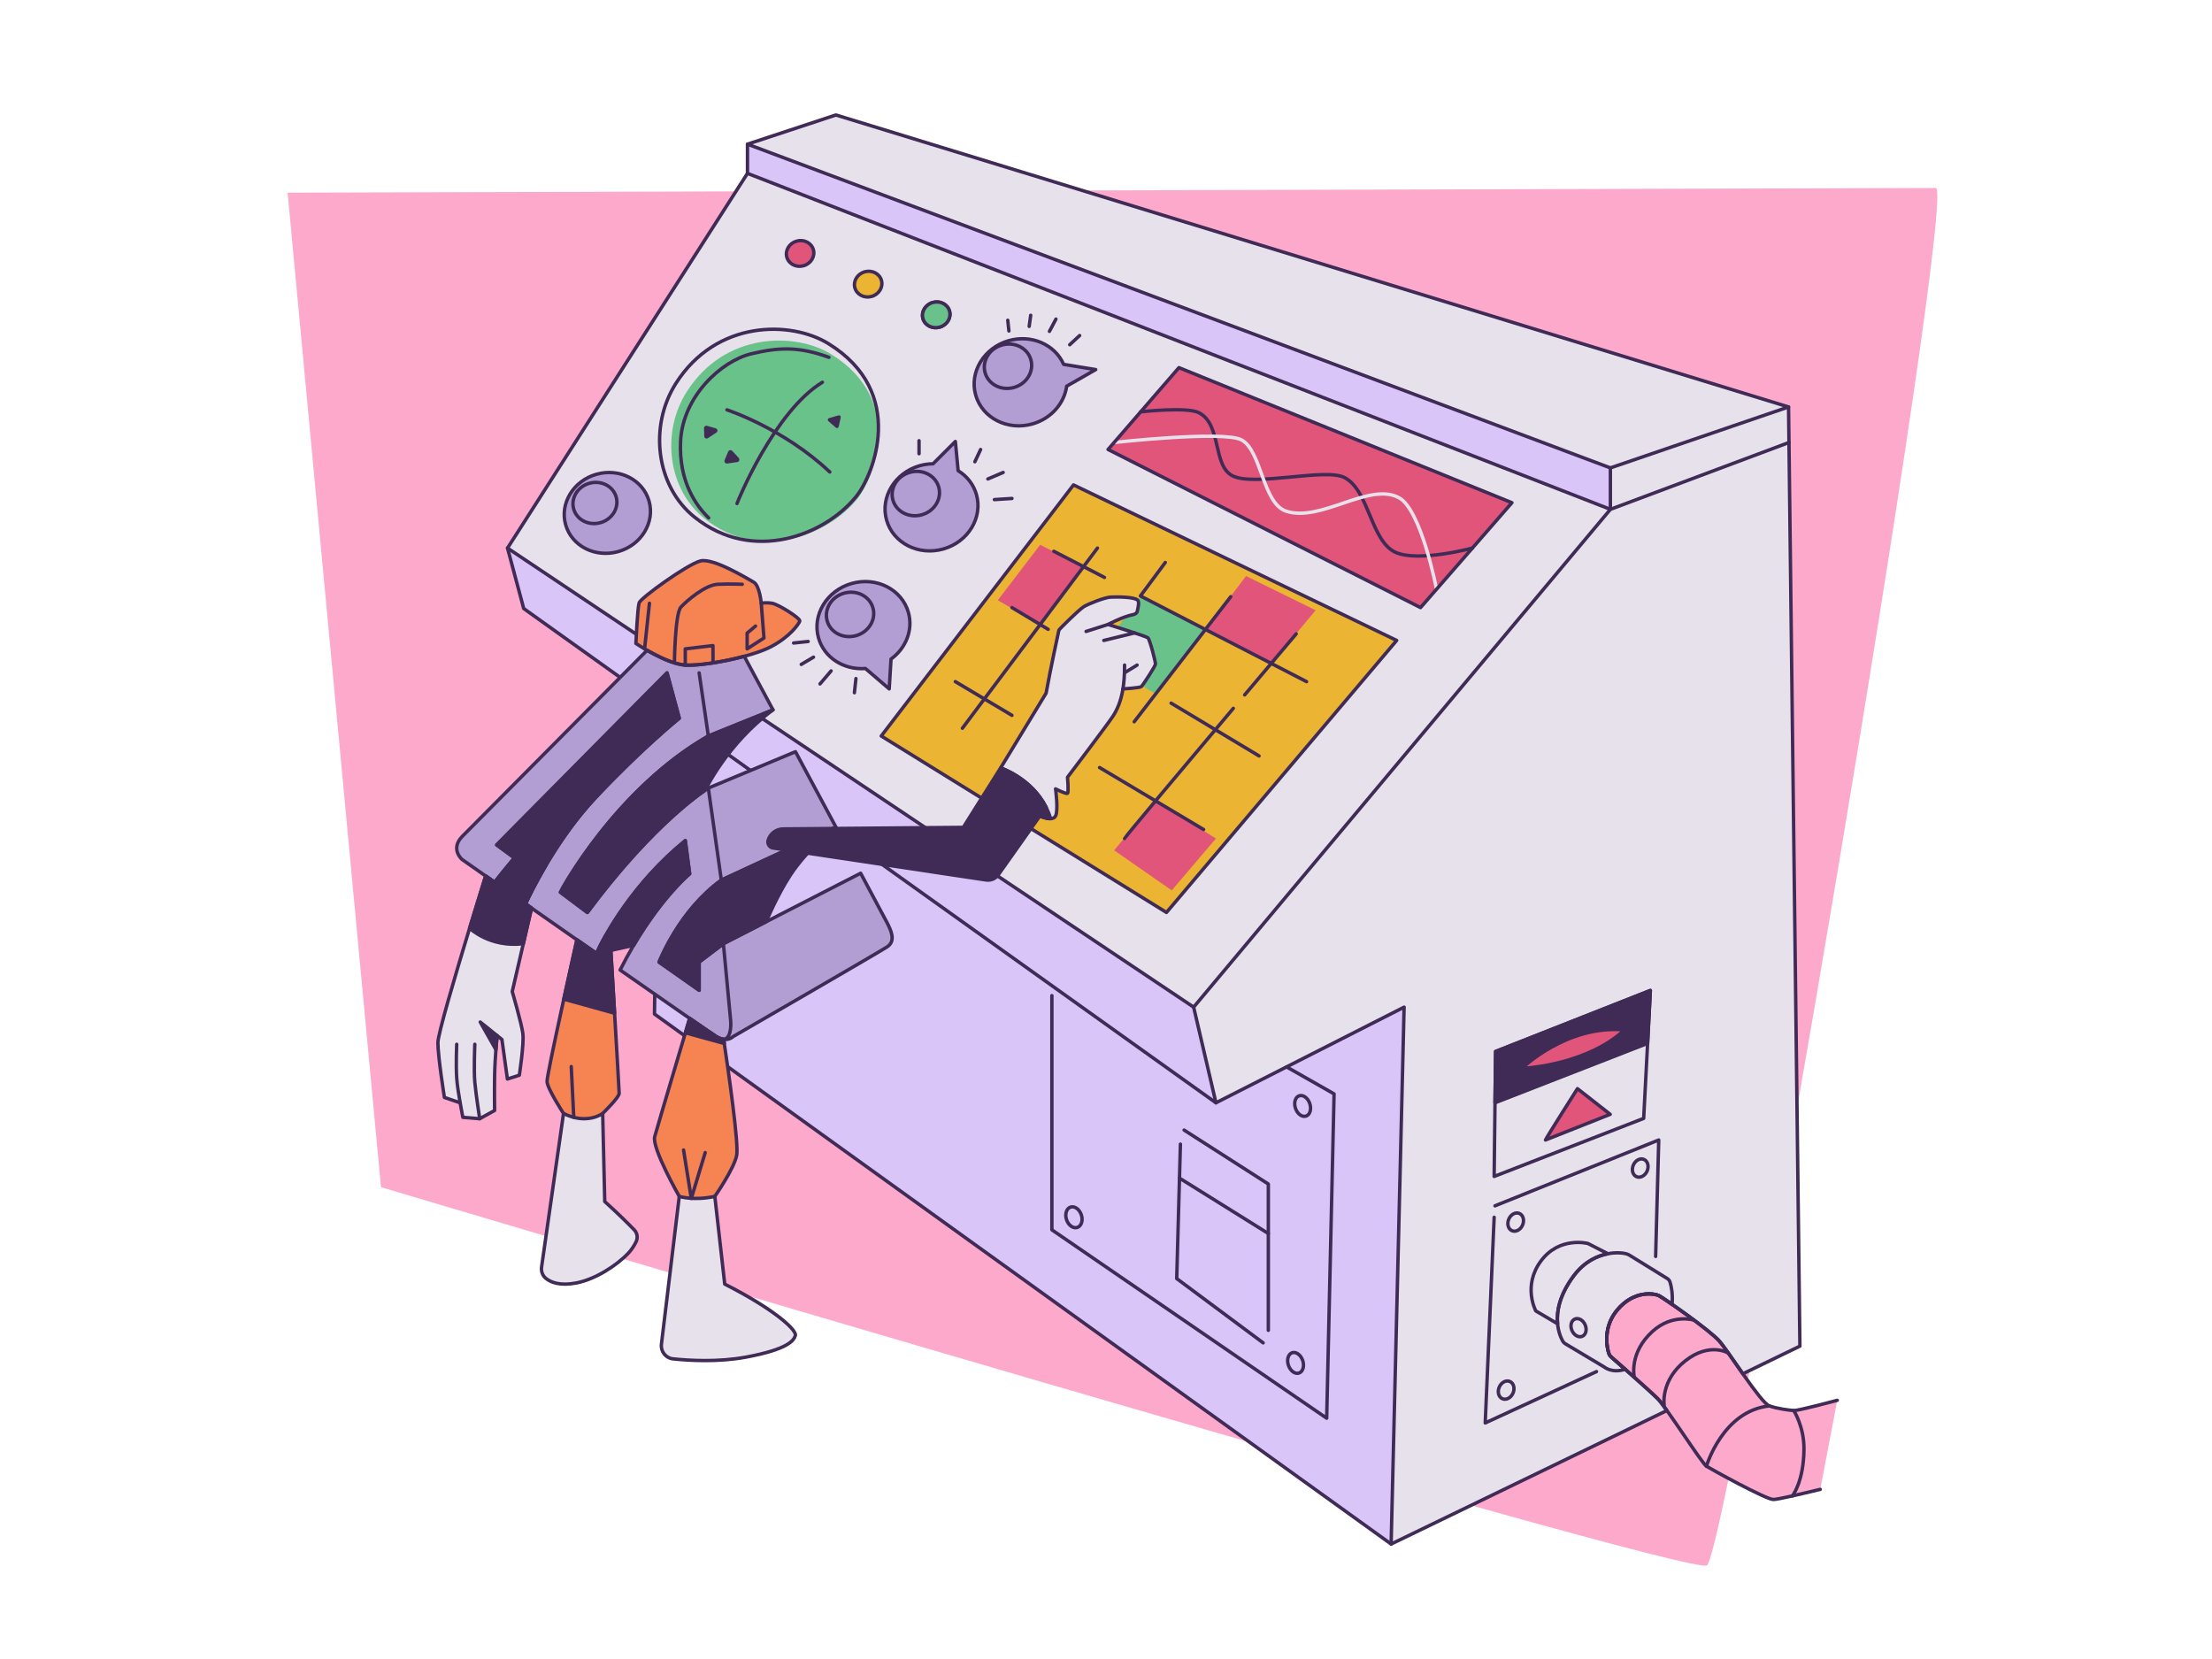 <svg width="648" height="486" viewBox="0 0 648 486" fill="none" xmlns="http://www.w3.org/2000/svg">
<path d="M533.241 436.302C527.895 437.595 520.796 439.271 519.491 439.271C517.368 439.271 501.25 430.392 499.899 429.523C498.548 428.654 488.125 412.247 485.615 409.738C483.361 407.483 473.859 399.151 471.954 397.483C471.677 397.24 471.467 396.942 471.346 396.594C470.694 394.719 469.527 388.804 473.744 383.776C478.763 377.792 484.69 378.951 485.925 379.53C487.16 380.109 500.864 389.663 503.663 392.848C506.462 396.033 515.824 410.993 518.333 411.861C520.842 412.73 524.22 413.116 525.475 413.212C526.73 413.309 538.215 410.221 538.215 410.221" fill="#FCA9CB"/>
<path d="M84.257 56.446L111.612 347.78C111.612 347.78 495.843 462.316 500.058 458.569C506.436 452.898 573.679 54.815 567.078 55.078L84.257 56.446Z" fill="#FCA9CB"/>
<path d="M485.615 409.738C483.361 407.483 473.859 399.151 471.954 397.483C471.677 397.24 471.467 396.942 471.346 396.594C470.694 394.719 469.527 388.805 473.744 383.776C478.763 377.792 484.689 378.951 485.925 379.53C487.16 380.109 500.865 389.663 503.663 392.848C504.977 394.344 507.739 398.435 510.558 402.445L527.276 394.352L523.95 119.216L244.874 33.682L218.971 42.235V50.788L148.675 160.558L153.422 178.273L193.051 206.569L191.726 297.054L407.527 452.325L488.32 413.211C487.147 411.574 486.18 410.303 485.615 409.738Z" fill="#E7E1EC"/>
<path d="M243.471 103.758C265.483 117.353 255.82 140.331 251.24 146.056C242.608 156.846 222.538 164.831 206.352 151.883C195.617 143.295 193.619 126.633 201.173 114.764C212.399 97.122 233.078 97.338 243.471 103.758Z" fill="#69C289"/>
<path d="M218.971 50.788L471.758 149.209V137.068L218.971 42.235" fill="#DAC5F9"/>
<path d="M148.675 160.558L349.676 295.037L351.687 303.666L356.207 323.062L153.422 178.273L148.675 160.558Z" fill="#DAC5F9"/>
<path d="M356.207 323.062L411.329 295.037L407.527 452.325L191.726 297.054L193.051 206.569L356.207 323.062Z" fill="#DAC5F9"/>
<path d="M320.986 108.269L311.591 106.735C309.06 100.958 302.208 97.884 295.502 99.8C288.235 101.877 283.903 109.019 285.828 115.752C287.752 122.485 295.202 126.26 302.469 124.184C307.972 122.611 311.784 118.134 312.479 113.13L320.986 108.269Z" fill="#B39ED3" stroke="#3F2B56" stroke-linecap="round" stroke-linejoin="round"/>
<path d="M181.152 161.571C187.896 159.644 191.915 153.016 190.129 146.768C188.344 140.52 181.43 137.017 174.687 138.944C167.943 140.871 163.924 147.499 165.71 153.747C167.495 159.995 174.409 163.498 181.152 161.571Z" fill="#B39ED3" stroke="#3F2B56" stroke-linecap="round" stroke-linejoin="round"/>
<path d="M286.041 144.864C285.184 141.866 283.228 139.46 280.684 137.89L279.873 129.329L273.333 135.869C272.039 135.878 270.716 136.057 269.399 136.433C262.133 138.51 257.802 145.651 259.726 152.384C261.65 159.117 269.101 162.892 276.368 160.816C283.634 158.739 287.965 151.597 286.041 144.864Z" fill="#B39ED3" stroke="#3F2B56" stroke-linecap="round" stroke-linejoin="round"/>
<path d="M266.101 179.368C264.177 172.635 256.726 168.86 249.459 170.937C242.192 173.013 237.861 180.155 239.785 186.888C241.453 192.724 247.273 196.33 253.525 195.837L260.493 201.81L261.022 193.073C265.38 189.893 267.572 184.515 266.101 179.368Z" fill="#B39ED3" stroke="#3F2B56" stroke-linecap="round" stroke-linejoin="round"/>
<path d="M483.465 290.153L482.66 305.653L437.958 323.06L438.136 308.022L483.465 290.153Z" fill="#3F2B56" stroke="#3F2B56" stroke-linecap="round" stroke-linejoin="round"/>
<path d="M341.717 267.301L409.151 187.615L314.477 142.057L258.156 215.611L341.717 267.301Z" fill="#EBB432"/>
<path d="M416.146 177.992L442.913 147.269L345.365 107.701L324.603 131.674L416.146 177.992Z" fill="#E1557A"/>
<path d="M338.511 234.614L356.207 245.635L343.266 260.838L326.375 249.09L338.511 234.614Z" fill="#E1557A"/>
<path d="M304.709 182.952L292.301 175.839L304.709 159.599L317.424 165.992L304.709 182.952Z" fill="#E1557A"/>
<path d="M338.56 203.273L353.128 184.405L334.157 174.802L320.75 192.581L338.56 203.273Z" fill="#69C289"/>
<path d="M372.403 194.346L385.42 178.776L365.034 168.755L353.128 184.405L372.403 194.346Z" fill="#E1557A"/>
<path d="M356.207 323.062L351.687 303.666L349.676 295.037L148.675 160.558" stroke="#3F2B56" stroke-linecap="round" stroke-linejoin="round"/>
<path d="M349.676 295.037L471.758 149.209L524.075 129.628" stroke="#3F2B56" stroke-linecap="round" stroke-linejoin="round"/>
<path d="M218.971 50.788L471.758 149.209V137.068L218.971 42.235" stroke="#3F2B56" stroke-linecap="round" stroke-linejoin="round"/>
<path d="M471.758 137.068L523.949 119.216" stroke="#3F2B56" stroke-linecap="round" stroke-linejoin="round"/>
<path d="M193.051 206.569L356.207 323.062L411.329 295.037L407.527 452.325" stroke="#3F2B56" stroke-linecap="round" stroke-linejoin="round"/>
<path d="M341.717 267.301L409.151 187.615L314.477 142.057L258.156 215.611L341.717 267.301Z" stroke="#3F2B56" stroke-linecap="round" stroke-linejoin="round"/>
<path d="M334.157 120.643C334.157 120.643 347.743 119.121 351.213 120.9C357.95 124.356 355.186 136.449 361.06 139.386C367.557 142.635 388.32 136.99 393.885 139.904C401.141 143.705 401.533 158.627 408.915 161.845C415.653 164.782 431.335 160.558 431.335 160.558" stroke="#3F2B56" stroke-linecap="round" stroke-linejoin="round"/>
<path d="M326.375 129.628C326.375 129.628 358.296 126.083 363.651 128.847C369.557 131.896 369.871 147.506 376.781 149.751C387.017 153.078 401.023 141.17 409.779 145.778C416.344 149.233 420.836 172.609 420.836 172.609" stroke="#E7E1EC" stroke-miterlimit="10"/>
<path d="M364.619 203.568C373.076 193.543 379.719 185.686 379.719 185.686" stroke="#3F2B56" stroke-linecap="round" stroke-linejoin="round"/>
<path d="M329.445 245.635C329.546 245.227 346.988 224.48 361.297 207.508" stroke="#3F2B56" stroke-linecap="round" stroke-linejoin="round"/>
<path d="M334.103 174.594L382.746 199.68" stroke="#3F2B56" stroke-linecap="round" stroke-linejoin="round"/>
<path d="M308.713 161.499L323.546 169.149" stroke="#3F2B56" stroke-linecap="round" stroke-linejoin="round"/>
<path d="M360.542 174.802L332.262 211.43" stroke="#3F2B56" stroke-linecap="round" stroke-linejoin="round"/>
<path d="M307.055 184.36L296.447 177.992" stroke="#3F2B56" stroke-linecap="round" stroke-linejoin="round"/>
<path d="M368.834 221.448L343.076 205.985" stroke="#3F2B56" stroke-linecap="round" stroke-linejoin="round"/>
<path d="M322.118 224.85L352.595 243.003" stroke="#3F2B56" stroke-linecap="round" stroke-linejoin="round"/>
<path d="M279.862 199.68L296.447 209.559" stroke="#3F2B56" stroke-linecap="round" stroke-linejoin="round"/>
<path d="M281.935 213.328L321.498 160.558" stroke="#3F2B56" stroke-linecap="round" stroke-linejoin="round"/>
<path d="M334.157 174.49C338.455 168.698 341.365 164.782 341.365 164.782" stroke="#3F2B56" stroke-linecap="round" stroke-linejoin="round"/>
<path d="M416.146 177.992L442.913 147.269L345.365 107.701L324.603 131.674L416.146 177.992Z" stroke="#3F2B56" stroke-linecap="round" stroke-linejoin="round"/>
<path d="M376.897 312.543L390.813 320.454L388.649 415.459L308.143 360.274V291.671" stroke="#3F2B56" stroke-linecap="round" stroke-linejoin="round"/>
<path d="M346.881 331.058L371.552 346.856V389.706" stroke="#3F2B56" stroke-linecap="round" stroke-linejoin="round"/>
<path d="M370.037 393.385L344.717 374.557L345.799 335.17" stroke="#3F2B56" stroke-linecap="round" stroke-linejoin="round"/>
<path d="M345.526 345.124L371.552 361.356" stroke="#3F2B56" stroke-linecap="round" stroke-linejoin="round"/>
<path d="M380.546 402.228C381.7 401.834 382.181 400.185 381.621 398.545C381.061 396.905 379.671 395.895 378.517 396.289C377.363 396.683 376.882 398.332 377.443 399.972C378.003 401.612 379.393 402.622 380.546 402.228Z" stroke="#3F2B56" stroke-linecap="round" stroke-linejoin="round"/>
<path d="M382.617 326.951C383.771 326.557 384.252 324.908 383.692 323.268C383.132 321.628 381.742 320.618 380.588 321.012C379.434 321.407 378.953 323.056 379.514 324.696C380.074 326.335 381.463 327.345 382.617 326.951Z" stroke="#3F2B56" stroke-linecap="round" stroke-linejoin="round"/>
<path d="M315.62 359.565C316.813 359.157 317.326 357.497 316.765 355.857C316.205 354.218 314.784 353.219 313.591 353.626C312.398 354.034 311.885 355.694 312.445 357.334C313.005 358.973 314.427 359.972 315.62 359.565Z" stroke="#3F2B56" stroke-linecap="round" stroke-linejoin="round"/>
<path d="M483.465 290.153L482.66 305.653L481.511 327.631L437.71 344.635L437.958 323.06L438.136 308.022L483.465 290.153Z" stroke="#3F2B56" stroke-linecap="round" stroke-linejoin="round"/>
<path d="M445.769 313.036C445.769 313.036 458.844 300.178 475.842 301.704C475.842 301.704 467.125 311.292 445.769 313.036Z" fill="#E1557A" stroke="#3F2B56" stroke-linecap="round" stroke-linejoin="round"/>
<path d="M452.742 333.957C452.96 333.303 462.113 318.92 462.113 318.92L471.702 326.438L452.742 333.957Z" fill="#E1557A" stroke="#3F2B56" stroke-linecap="round" stroke-linejoin="round"/>
<path d="M437.958 353.24L485.924 333.957L485.013 368.069" stroke="#3F2B56" stroke-linecap="round" stroke-linejoin="round"/>
<path d="M437.71 356.596L435.089 416.852L467.688 401.807" stroke="#3F2B56" stroke-linecap="round" stroke-linejoin="round"/>
<path d="M461.101 373.642C464.143 369.604 467.898 367.878 471.064 367.282L465.18 364.278C465.18 364.278 456.838 362.061 451.388 369.436C445.988 376.745 449.907 384.026 449.907 384.026L456.296 387.802C455.962 384.337 456.727 379.45 461.101 373.642Z" stroke="#3F2B56" stroke-linecap="round" stroke-linejoin="round"/>
<path d="M533.241 436.302C527.895 437.595 520.796 439.271 519.491 439.271C517.368 439.271 501.25 430.392 499.899 429.523C498.548 428.654 488.125 412.247 485.615 409.738C483.361 407.483 473.859 399.151 471.954 397.483C471.677 397.24 471.467 396.942 471.346 396.594C470.694 394.719 469.527 388.804 473.744 383.776C478.763 377.792 484.69 378.951 485.925 379.53C487.16 380.109 500.864 389.663 503.663 392.848C506.462 396.033 515.824 410.993 518.333 411.861C520.842 412.73 524.22 413.116 525.475 413.212C526.73 413.309 538.215 410.221 538.215 410.221" stroke="#3F2B56" stroke-linecap="round" stroke-linejoin="round"/>
<path d="M471.954 397.483C471.677 397.24 471.466 396.942 471.345 396.594C470.694 394.719 469.527 388.805 473.744 383.776C478.763 377.792 484.689 378.951 485.924 379.53C486.298 379.705 487.817 380.705 489.826 382.098C490.097 379.057 489.583 376.732 489.246 375.622C489.106 375.164 488.803 374.78 488.396 374.528L477.431 367.75C477.09 367.54 476.729 367.377 476.34 367.282C473.434 366.571 466.241 366.818 461.101 373.642C453.688 383.484 456.616 390.716 457.747 392.784C457.953 393.161 458.253 393.469 458.622 393.689L469.98 400.473C469.98 400.473 472.217 402.403 476.085 401.116C474.208 399.458 472.617 398.063 471.954 397.483Z" stroke="#3F2B56" stroke-linecap="round" stroke-linejoin="round"/>
<path d="M463.53 391.462C464.596 390.998 464.968 389.493 464.362 388.1C463.756 386.707 462.401 385.954 461.335 386.418C460.27 386.881 459.898 388.386 460.504 389.779C461.11 391.172 462.465 391.926 463.53 391.462Z" stroke="#3F2B56" stroke-linecap="round" stroke-linejoin="round"/>
<path d="M443.241 408.1C443.843 406.705 443.425 405.183 442.308 404.702C441.192 404.22 439.799 404.961 439.197 406.356C438.596 407.751 439.014 409.272 440.13 409.754C441.247 410.235 442.64 409.494 443.241 408.1Z" stroke="#3F2B56" stroke-linecap="round" stroke-linejoin="round"/>
<path d="M446.04 358.878C446.641 357.483 446.224 355.962 445.107 355.48C443.991 354.999 442.598 355.74 441.996 357.135C441.395 358.529 441.812 360.051 442.929 360.532C444.046 361.014 445.438 360.273 446.04 358.878Z" stroke="#3F2B56" stroke-linecap="round" stroke-linejoin="round"/>
<path d="M482.522 343.05C483.123 341.655 482.706 340.134 481.589 339.652C480.472 339.171 479.08 339.912 478.478 341.307C477.877 342.701 478.294 344.223 479.411 344.704C480.528 345.186 481.92 344.445 482.522 343.05Z" stroke="#3F2B56" stroke-linecap="round" stroke-linejoin="round"/>
<path d="M478.764 403.488C478.764 403.488 477.09 396.394 484.071 390.05C489.912 384.741 496.261 386.724 496.261 386.724" stroke="#3F2B56" stroke-linecap="round" stroke-linejoin="round"/>
<path d="M487.512 411.668C487.512 411.668 486.367 404.404 493.722 398.639C500.864 393.041 506.32 396.384 506.32 396.384" stroke="#3F2B56" stroke-linecap="round" stroke-linejoin="round"/>
<path d="M499.899 429.523C499.899 429.523 504.628 413.309 518.333 411.861" stroke="#3F2B56" stroke-linecap="round" stroke-linejoin="round"/>
<path d="M525.475 413.212C525.475 413.212 528.518 417.914 528.467 424.504C528.392 434.167 525.07 438.222 525.07 438.222" stroke="#3F2B56" stroke-linecap="round" stroke-linejoin="round"/>
<path d="M485.615 409.738C483.361 407.483 473.859 399.151 471.954 397.483C471.677 397.24 471.467 396.942 471.346 396.594C470.694 394.719 469.527 388.805 473.744 383.776C478.763 377.792 484.689 378.951 485.925 379.53C487.16 380.109 500.865 389.663 503.663 392.848C504.977 394.344 507.739 398.435 510.558 402.445L527.276 394.352L523.95 119.216L244.874 33.682L218.971 42.235V50.788L148.675 160.558L153.422 178.273L193.051 206.569L191.726 297.054L407.527 452.325L488.32 413.211C487.147 411.574 486.18 410.303 485.615 409.738Z" stroke="#3F2B56" stroke-linecap="round" stroke-linejoin="round"/>
<path d="M275.296 95.823C277.443 95.21 278.723 93.1 278.154 91.111C277.586 89.122 275.385 88.007 273.238 88.62C271.091 89.234 269.812 91.343 270.38 93.332C270.949 95.322 273.15 96.437 275.296 95.823Z" stroke="#3F2B56" stroke-linecap="round" stroke-linejoin="round"/>
<path d="M275.296 95.823C277.443 95.21 278.723 93.1 278.154 91.111C277.586 89.122 275.385 88.007 273.238 88.62C271.091 89.234 269.812 91.343 270.38 93.332C270.949 95.322 273.15 96.437 275.296 95.823Z" fill="#69C289" stroke="#3F2B56" stroke-linecap="round" stroke-linejoin="round"/>
<path d="M297.064 113.499C300.766 112.441 302.973 108.802 301.992 105.371C301.012 101.941 297.216 100.017 293.513 101.075C289.811 102.134 287.604 105.772 288.585 109.203C289.565 112.633 293.361 114.557 297.064 113.499Z" stroke="#3F2B56" stroke-linecap="round" stroke-linejoin="round"/>
<path d="M255.357 86.834C257.504 86.221 258.783 84.111 258.215 82.122C257.646 80.133 255.445 79.018 253.299 79.631C251.152 80.245 249.872 82.354 250.441 84.343C251.009 86.332 253.21 87.448 255.357 86.834Z" fill="#EBB432" stroke="#3F2B56" stroke-linecap="round" stroke-linejoin="round"/>
<path d="M235.417 77.845C237.564 77.231 238.844 75.122 238.275 73.133C237.707 71.144 235.506 70.028 233.359 70.642C231.212 71.255 229.933 73.365 230.501 75.354C231.07 77.343 233.271 78.458 235.417 77.845Z" fill="#E1557A" stroke="#3F2B56" stroke-linecap="round" stroke-linejoin="round"/>
<path d="M250.797 186.203C254.5 185.145 256.706 181.506 255.726 178.076C254.746 174.645 250.949 172.722 247.247 173.78C243.545 174.838 241.338 178.477 242.318 181.907C243.298 185.338 247.095 187.261 250.797 186.203Z" stroke="#3F2B56" stroke-linecap="round" stroke-linejoin="round"/>
<path d="M175.928 153.111C179.364 152.129 181.412 148.752 180.502 145.569C179.592 142.386 176.07 140.601 172.634 141.583C169.198 142.564 167.15 145.941 168.06 149.124C168.97 152.308 172.493 154.093 175.928 153.111Z" stroke="#3F2B56" stroke-linecap="round" stroke-linejoin="round"/>
<path d="M270.066 150.803C273.768 149.745 275.975 146.106 274.994 142.676C274.014 139.245 270.218 137.322 266.515 138.38C262.813 139.438 260.606 143.077 261.587 146.507C262.567 149.938 266.363 151.861 270.066 150.803Z" stroke="#3F2B56" stroke-linecap="round" stroke-linejoin="round"/>
<path d="M250.746 198.785L250.298 202.93" stroke="#3F2B56" stroke-linecap="round" stroke-linejoin="round"/>
<path d="M243.465 196.544L240.216 200.353" stroke="#3F2B56" stroke-linecap="round" stroke-linejoin="round"/>
<path d="M234.727 194.64L238.312 192.512" stroke="#3F2B56" stroke-linecap="round" stroke-linejoin="round"/>
<path d="M232.486 188.367L236.743 187.919" stroke="#3F2B56" stroke-linecap="round" stroke-linejoin="round"/>
<path d="M291.3 146.357L296.453 146.021" stroke="#3F2B56" stroke-linecap="round" stroke-linejoin="round"/>
<path d="M289.395 140.308L293.876 138.403" stroke="#3F2B56" stroke-linecap="round" stroke-linejoin="round"/>
<path d="M285.586 135.267L287.267 131.682" stroke="#3F2B56" stroke-linecap="round" stroke-linejoin="round"/>
<path d="M269.231 132.914V129.105" stroke="#3F2B56" stroke-linecap="round" stroke-linejoin="round"/>
<path d="M313.369 100.987L316.281 98.298" stroke="#3F2B56" stroke-linecap="round" stroke-linejoin="round"/>
<path d="M307.431 97.066L309.336 93.481" stroke="#3F2B56" stroke-linecap="round" stroke-linejoin="round"/>
<path d="M301.494 95.61L301.942 92.361" stroke="#3F2B56" stroke-linecap="round" stroke-linejoin="round"/>
<path d="M295.557 96.954L295.22 93.817" stroke="#3F2B56" stroke-linecap="round" stroke-linejoin="round"/>
<path d="M242.69 100.671C265.942 115.032 255.734 139.304 250.897 145.351C241.778 156.749 220.578 165.183 203.481 151.506C192.141 142.434 190.031 124.834 198.01 112.297C209.868 93.661 231.712 93.89 242.69 100.671Z" stroke="#3F2B56" stroke-linecap="round" stroke-linejoin="round"/>
<path d="M259.845 270.262C259.554 269.68 256.483 263.933 252.129 255.808L211.914 276.455L204.815 281.839V290.095L193.068 281.839C193.427 281.121 198.963 266.787 211.307 257.83L244.874 242.277C241.024 235.1 236.883 227.387 233.032 220.214L207.505 230.867C207.505 230.867 191.992 240.379 172.069 267.301L164.172 261.379C164.352 260.84 180.302 231.226 207.505 215.611L226.451 207.957C221.501 198.741 218.022 192.264 218.022 192.264L218.017 192.263C211.816 193.93 204.453 195.057 200.748 194.833C197.329 194.626 192.657 192.282 189.557 190.503C175.792 204.364 138.19 242.232 135.453 244.989C131.776 248.694 135.343 251.762 135.343 251.762C135.343 251.762 139.093 254.39 144.903 258.458C147.847 254.656 150.711 251.328 150.711 251.328L145.506 247.509L195.402 197.125L198.991 210.406C198.991 210.406 187.864 219.38 174.403 233.739C163.576 245.287 156.353 259.614 153.939 264.782C160.268 269.212 167.566 274.316 174.76 279.34C177.103 273.946 185.578 258.618 200.748 246.262L202.037 255.988C202.037 255.988 191.522 264.62 181.665 284.161C196.054 294.203 208.536 302.88 209.818 303.66C212.979 305.584 214.766 303.66 214.766 303.66C214.766 303.66 257.097 279.196 259.845 277.409C262.594 275.622 260.945 272.461 259.845 270.262Z" fill="#B39ED3"/>
<path d="M338.491 194.534C338.444 195.186 334.809 200.727 334.359 201.13C333.909 201.532 328.971 201.805 328.971 201.805C328.331 205.677 327.112 208.175 326.034 209.81C324.424 212.273 312.725 227.69 312.725 227.69C312.725 227.69 313.104 232.071 312.725 232.391C312.334 232.699 309.22 231.1 309.22 231.1C309.22 231.1 310.096 237.317 309.22 239.046C308.947 239.591 308.403 239.792 307.775 239.804V239.816C306.39 239.875 304.625 239.046 304.625 239.046L306.449 236.476C302.15 227.951 293.139 224.955 293.139 224.955L306.449 203.072C307.81 195.577 310.202 184.6 310.202 184.6C310.711 183.901 316.123 178.584 317.485 177.732C318.835 176.879 323.749 174.984 325.3 174.925C327.562 174.819 331.919 174.866 333.175 175.719C333.885 176.204 333.4 177.945 333.163 179.046C333.032 179.638 332.512 179.934 331.931 180.052C328.853 180.656 324.601 182.93 324.601 182.93C324.601 182.93 335.732 186.352 336.289 186.861C336.833 187.358 338.539 193.883 338.491 194.534Z" fill="#E7E1EC"/>
<path d="M198.991 350.481L193.763 393.782C193.505 395.92 195.041 397.853 197.183 398.078C201.945 398.579 210.394 399.072 218.51 397.569C230.735 395.305 232.546 392.74 232.999 391.23C233.452 389.721 227.171 383.718 212.305 376.172L209.406 350.481" fill="#E7E1EC"/>
<path d="M165.083 326.182L158.654 371.184C158.476 372.435 158.931 373.711 159.915 374.504C161.347 375.658 164.035 376.767 168.856 375.836C174.275 374.79 180.5 370.879 184.1 367.082C185.083 366.045 185.82 364.817 186.327 363.799C186.914 362.622 186.698 361.209 185.781 360.267C184.064 358.502 180.92 355.357 177.157 351.99L176.554 326.182" fill="#E7E1EC"/>
<path d="M153.944 264.777C154.524 265.191 155.116 265.606 155.708 266.02L153.305 276.453L150.06 290.485C150.06 290.485 152.772 299.721 153.163 302.74C153.565 305.76 152.132 314.984 152.132 314.984L148.639 316.097L147.04 304.517L145.62 303.368C145.62 303.368 144.98 309.893 144.897 315.138C144.814 320.384 144.897 325.31 144.897 325.31L140.528 327.726L135.602 327.323C135.602 327.323 135.211 325.44 134.797 323.06L130.19 321.497C130.19 321.497 128.284 309.573 128.284 305.44C128.284 302.918 133.506 285.274 137.568 271.917C140.161 263.392 142.28 256.618 142.28 256.618L142.955 257.092C143.583 257.53 144.222 257.98 144.897 258.454L159.782 253.705C156.975 258.489 154.998 262.515 153.944 264.777Z" fill="#E7E1EC"/>
<path d="M215.791 338.56C214.891 342.634 209.409 350.485 209.409 350.485C203.169 351.834 198.989 350.485 198.989 350.485C198.989 350.485 190.889 336.299 191.801 332.971C192.251 331.314 194.809 322.658 197.26 314.404C198.586 309.94 199.877 305.594 200.788 302.551C201.546 299.981 202.032 298.335 202.032 298.335C206.342 301.319 209.243 303.309 209.823 303.664C210.64 304.161 211.375 304.398 212.002 304.481C212.061 304.86 212.12 305.263 212.18 305.689C213.66 315.695 216.466 335.529 215.791 338.56Z" fill="#F58452"/>
<path d="M181.38 320.301C181.38 321.509 176.549 326.186 176.549 326.186C176.549 326.186 171.943 329.656 165.087 326.186C165.087 326.186 160.338 318.939 160.255 316.82V316.784C160.255 315.47 162.813 303.451 165.158 292.699C167.159 283.558 169.006 275.316 169.006 275.316C170.924 276.654 172.843 278.004 174.761 279.342C175.306 278.087 176.194 276.275 177.413 274.12L178.704 274.428C178.704 274.428 179.379 285.535 180.042 296.82C180.705 308.164 181.38 319.697 181.38 320.301Z" fill="#F58452"/>
<path d="M223.004 176.728C223.004 176.728 224.276 176.41 226.184 176.728C228.092 177.046 234.609 181.18 234.292 181.974C233.974 182.769 231.589 186.426 225.866 189.446C220.143 192.467 206.312 195.169 200.748 194.833C195.184 194.497 186.282 188.492 186.282 188.492C186.282 188.492 186.758 178.036 187.235 176.587C187.712 175.139 201.384 165.282 205.199 164.328C209.015 163.375 219.03 169.574 220.779 170.528C222.527 171.482 223.004 176.728 223.004 176.728Z" fill="#F58452"/>
<path d="M293.143 224.952C293.143 224.952 302.153 227.955 306.445 236.472L292.453 256.263C291.645 257.406 290.262 257.996 288.878 257.788L226.469 248.418C225.396 248.257 224.713 247.184 225.021 246.144C225.599 244.195 227.382 242.851 229.416 242.833L282.19 242.377L293.143 224.952Z" fill="#3F2B56" stroke="#3F2B56" stroke-linecap="round" stroke-linejoin="round"/>
<path d="M328.969 201.802C329.265 200.015 329.443 197.78 329.442 194.833" stroke="#3F2B56" stroke-linecap="round" stroke-linejoin="round"/>
<path d="M338.491 194.534C338.444 195.186 334.809 200.727 334.359 201.13C333.909 201.532 328.971 201.805 328.971 201.805C328.331 205.677 327.112 208.175 326.034 209.81C324.424 212.273 312.725 227.69 312.725 227.69C312.725 227.69 313.104 232.071 312.725 232.391C312.334 232.699 309.22 231.1 309.22 231.1C309.22 231.1 310.096 237.317 309.22 239.046C308.947 239.591 308.403 239.792 307.775 239.804V239.816C306.39 239.875 304.625 239.046 304.625 239.046L306.449 236.476C302.15 227.951 293.139 224.955 293.139 224.955L306.449 203.072C307.81 195.577 310.202 184.6 310.202 184.6C310.711 183.901 316.123 178.584 317.485 177.732C318.835 176.879 323.749 174.984 325.3 174.925C327.562 174.819 331.919 174.866 333.175 175.719C333.885 176.204 333.4 177.945 333.163 179.046C333.032 179.638 332.512 179.934 331.931 180.052C328.853 180.656 324.601 182.93 324.601 182.93C324.601 182.93 335.732 186.352 336.289 186.861C336.833 187.358 338.539 193.883 338.491 194.534Z" stroke="#3F2B56" stroke-linecap="round" stroke-linejoin="round"/>
<path d="M324.603 182.935L318.164 184.977" stroke="#3F2B56" stroke-linecap="round" stroke-linejoin="round"/>
<path d="M332.397 185.411L323.362 187.615" stroke="#3F2B56" stroke-linecap="round" stroke-linejoin="round"/>
<path d="M329.442 197.092L333.1 194.833" stroke="#3F2B56" stroke-linecap="round" stroke-linejoin="round"/>
<path d="M307.775 239.804V239.816C306.39 239.875 304.625 239.046 304.625 239.046L306.449 236.476C306.97 237.507 307.42 238.608 307.775 239.804Z" fill="#3F2B56" stroke="#3F2B56" stroke-linecap="round" stroke-linejoin="round"/>
<path d="M223.004 176.728C223.004 176.728 224.276 176.41 226.184 176.728C228.092 177.046 234.609 181.18 234.292 181.974C233.974 182.769 231.589 186.426 225.866 189.446C220.143 192.467 206.312 195.169 200.748 194.833C195.184 194.497 186.282 188.492 186.282 188.492C186.282 188.492 186.758 178.036 187.235 176.587C187.712 175.139 201.384 165.282 205.199 164.328C209.015 163.375 219.03 169.574 220.779 170.528C222.527 171.482 223.004 176.728 223.004 176.728Z" stroke="#3F2B56" stroke-linecap="round" stroke-linejoin="round"/>
<path d="M217.44 171.164C217.44 171.164 213.954 171.005 210.292 171.164C206.63 171.323 201.225 175.933 199.476 177.841C197.728 179.749 197.57 194.19 197.57 194.19" stroke="#3F2B56" stroke-linecap="round" stroke-linejoin="round"/>
<path d="M188.827 190.079L190.256 176.728" stroke="#3F2B56" stroke-linecap="round" stroke-linejoin="round"/>
<path d="M223.004 176.728L223.799 186.903L218.871 190.079V185.462L221.335 183.404" stroke="#3F2B56" stroke-linecap="round" stroke-linejoin="round"/>
<path d="M200.748 194.833V190.079L208.856 189.128L208.882 194.19" stroke="#3F2B56" stroke-linecap="round" stroke-linejoin="round"/>
<path d="M244.874 242.278L211.307 257.83C198.963 266.787 193.427 281.121 193.068 281.839L204.815 290.095V281.839L211.914 276.455L224.438 270.025C224.438 270.025 227.674 262.261 231.536 256.364C236.61 248.614 244.931 242.018 244.874 242.278Z" fill="#3F2B56" stroke="#3F2B56" stroke-linecap="round" stroke-linejoin="round"/>
<path d="M226.451 207.957L207.505 215.611C180.302 231.226 164.352 260.84 164.172 261.378L172.069 267.301C189.18 244.179 203.038 233.899 206.609 231.457C206.609 231.457 213.023 217.828 226.451 207.957Z" fill="#3F2B56" stroke="#3F2B56" stroke-linecap="round" stroke-linejoin="round"/>
<path d="M159.786 253.707C163.38 247.584 168.323 240.223 174.402 233.738C187.863 219.38 198.991 210.406 198.991 210.406L195.402 197.125L145.506 247.509L150.711 251.328C150.711 251.328 147.847 254.656 144.903 258.458L159.786 253.707Z" fill="#3F2B56" stroke="#3F2B56" stroke-linecap="round" stroke-linejoin="round"/>
<path d="M259.845 270.262C259.554 269.68 256.483 263.933 252.129 255.808L211.914 276.455L204.815 281.839V290.095L193.068 281.839C193.427 281.121 198.963 266.787 211.307 257.83L244.874 242.277C241.024 235.1 236.883 227.387 233.032 220.214L207.505 230.867C207.505 230.867 191.992 240.379 172.069 267.301L164.172 261.379C164.352 260.84 180.302 231.226 207.505 215.611L226.451 207.957C221.501 198.741 218.022 192.264 218.022 192.264L218.017 192.263C211.816 193.93 204.453 195.057 200.748 194.833C197.329 194.626 192.657 192.282 189.557 190.503C175.792 204.364 138.19 242.232 135.453 244.989C131.776 248.694 135.343 251.762 135.343 251.762C135.343 251.762 139.093 254.39 144.903 258.458C147.847 254.656 150.711 251.328 150.711 251.328L145.506 247.509L195.402 197.125L198.991 210.406C198.991 210.406 187.864 219.38 174.403 233.739C163.576 245.287 156.353 259.614 153.939 264.782C160.268 269.212 167.566 274.316 174.76 279.34C177.103 273.946 185.578 258.618 200.748 246.262L202.037 255.988C202.037 255.988 191.522 264.62 181.665 284.161C196.054 294.203 208.536 302.88 209.818 303.66C212.979 305.584 214.766 303.66 214.766 303.66C214.766 303.66 257.097 279.196 259.845 277.409C262.594 275.622 260.945 272.461 259.845 270.262Z" stroke="#3F2B56" stroke-linecap="round" stroke-linejoin="round"/>
<path d="M185.601 276.947C194.13 262.479 202.037 255.988 202.037 255.988L200.748 246.262C185.578 258.618 177.103 273.946 174.76 279.34L185.601 276.947Z" fill="#3F2B56" stroke="#3F2B56" stroke-linecap="round" stroke-linejoin="round"/>
<path d="M204.815 197.124L207.505 215.611" stroke="#3F2B56" stroke-linecap="round" stroke-linejoin="round"/>
<path d="M207.505 230.867L211.307 257.83" stroke="#3F2B56" stroke-linecap="round" stroke-linejoin="round"/>
<path d="M211.914 276.455L214.043 298.997C214.043 298.997 214.551 303.954 212.093 304.515" stroke="#3F2B56" stroke-linecap="round" stroke-linejoin="round"/>
<path d="M209.818 303.66C209.237 303.307 206.347 301.324 202.037 298.34C202.037 298.34 192.703 329.653 191.797 332.974C190.891 336.294 198.991 350.481 198.991 350.481C198.991 350.481 203.169 351.839 209.406 350.481C209.406 350.481 214.888 342.633 215.794 338.558C216.495 335.404 213.425 313.999 212 304.478C211.37 304.398 210.642 304.161 209.818 303.66Z" stroke="#3F2B56" stroke-linecap="round" stroke-linejoin="round"/>
<path d="M198.991 350.481L193.763 393.782C193.505 395.92 195.041 397.853 197.183 398.078C201.945 398.579 210.394 399.072 218.51 397.569C230.735 395.305 232.546 392.74 232.999 391.23C233.452 389.721 227.171 383.718 212.305 376.172L209.406 350.481" stroke="#3F2B56" stroke-linecap="round" stroke-linejoin="round"/>
<path d="M200.249 336.898L202.513 351.085L206.588 337.652" stroke="#3F2B56" stroke-linecap="round" stroke-linejoin="round"/>
<path d="M168.077 327.327L167.347 312.448" stroke="#3F2B56" stroke-linecap="round" stroke-linejoin="round"/>
<path d="M165.083 326.182L158.654 371.184C158.476 372.435 158.931 373.711 159.915 374.504C161.347 375.658 164.035 376.767 168.856 375.836C174.275 374.79 180.5 370.879 184.1 367.082C185.083 366.045 185.82 364.817 186.327 363.799C186.914 362.622 186.698 361.209 185.781 360.267C184.064 358.502 180.92 355.357 177.157 351.99L176.554 326.182" stroke="#3F2B56" stroke-linecap="round" stroke-linejoin="round"/>
<path d="M177.409 274.116C176.195 276.28 175.304 278.087 174.76 279.34C172.842 278.001 170.919 276.657 169.007 275.321C169.007 275.321 160.174 314.712 160.254 316.825C160.333 318.937 165.083 326.182 165.083 326.182C171.947 329.653 176.554 326.182 176.554 326.182C176.554 326.182 181.383 321.503 181.383 320.296C181.383 319.088 178.702 274.429 178.702 274.429L177.409 274.116Z" stroke="#3F2B56" stroke-linecap="round" stroke-linejoin="round"/>
<path d="M145.62 303.369L140.686 299.402L145.277 307.508L145.62 303.369Z" fill="#3F2B56" stroke="#3F2B56" stroke-linecap="round" stroke-linejoin="round"/>
<path d="M134.795 323.062C134.373 320.667 133.919 317.769 133.79 315.776C133.532 311.802 133.79 305.919 133.79 305.919" stroke="#3F2B56" stroke-linecap="round" stroke-linejoin="round"/>
<path d="M153.944 264.777C154.524 265.191 155.116 265.606 155.708 266.02L153.305 276.453L150.06 290.485C150.06 290.485 152.772 299.721 153.163 302.74C153.565 305.76 152.132 314.984 152.132 314.984L148.639 316.097L147.04 304.517L145.62 303.368C145.62 303.368 144.98 309.893 144.897 315.138C144.814 320.384 144.897 325.31 144.897 325.31L140.528 327.726L135.602 327.323C135.602 327.323 135.211 325.44 134.797 323.06L130.19 321.497C130.19 321.497 128.284 309.573 128.284 305.44C128.284 302.918 133.506 285.274 137.568 271.917C140.161 263.392 142.28 256.618 142.28 256.618L142.955 257.092C143.583 257.53 144.222 257.98 144.897 258.454L159.782 253.705C156.975 258.489 154.998 262.515 153.944 264.777Z" stroke="#3F2B56" stroke-linecap="round" stroke-linejoin="round"/>
<path d="M139.096 305.919C139.096 305.919 138.779 313.55 139.096 317.048C139.414 320.545 140.527 327.725 140.527 327.725" stroke="#3F2B56" stroke-linecap="round" stroke-linejoin="round"/>
<path d="M153.944 264.777C154.524 265.192 155.116 265.606 155.708 266.02L153.305 276.453C143.512 277.672 137.567 271.917 137.567 271.917C140.161 263.392 142.28 256.618 142.28 256.618L142.955 257.092C143.583 257.53 144.222 257.98 144.897 258.454L159.782 253.705C156.975 258.489 154.998 262.515 153.944 264.777Z" fill="#3F2B56" stroke="#3F2B56" stroke-linecap="round" stroke-linejoin="round"/>
<path d="M207.6 151.713C204.02 148.266 198.769 141.115 199.377 129.166C200.043 116.088 211.352 105.704 220.122 103.634C228.214 101.724 233.985 101.468 242.833 104.673" stroke="#3F2B56" stroke-linecap="round" stroke-linejoin="round"/>
<path d="M212.954 120.062C212.954 120.062 229.497 125.448 243.089 138.271" stroke="#3F2B56" stroke-linecap="round" stroke-linejoin="round"/>
<path d="M215.904 147.504C216.032 146.991 226.804 120.575 240.909 111.983" stroke="#3F2B56" stroke-linecap="round" stroke-linejoin="round"/>
<path d="M242.673 123.371L244.857 125.274C245.151 125.53 245.613 125.378 245.696 124.996L246.289 122.282C246.372 121.901 246.017 121.57 245.643 121.679L242.867 122.491C242.477 122.604 242.367 123.104 242.673 123.371Z" fill="#3F2B56"/>
<path d="M212.277 134.778L213.308 132.318C213.515 131.825 214.163 131.711 214.525 132.105L216.403 134.141C216.803 134.575 216.553 135.28 215.969 135.365L213.06 135.788C212.495 135.87 212.056 135.304 212.277 134.778Z" fill="#3F2B56"/>
<path d="M206.234 125.42L206.314 127.812C206.332 128.347 206.929 128.656 207.377 128.361L209.875 126.713C210.364 126.391 210.25 125.645 209.688 125.482L207.11 124.738C206.662 124.609 206.219 124.954 206.234 125.42Z" fill="#3F2B56"/>
<path d="M178.704 274.428C178.704 274.428 179.379 285.535 180.042 296.82L165.158 292.699C167.159 283.557 169.006 275.316 169.006 275.316C170.925 276.654 172.843 278.004 174.761 279.342C175.306 278.087 176.194 276.275 177.414 274.12L178.704 274.428Z" fill="#3F2B56" stroke="#3F2B56" stroke-linecap="round" stroke-linejoin="round"/>
<path d="M212.18 305.689L200.788 302.551C201.546 299.981 202.032 298.335 202.032 298.335C206.342 301.319 209.243 303.309 209.823 303.664C210.64 304.161 211.375 304.398 212.002 304.481C212.061 304.86 212.12 305.263 212.18 305.689Z" fill="#3F2B56" stroke="#3F2B56" stroke-linecap="round" stroke-linejoin="round"/>
</svg>
